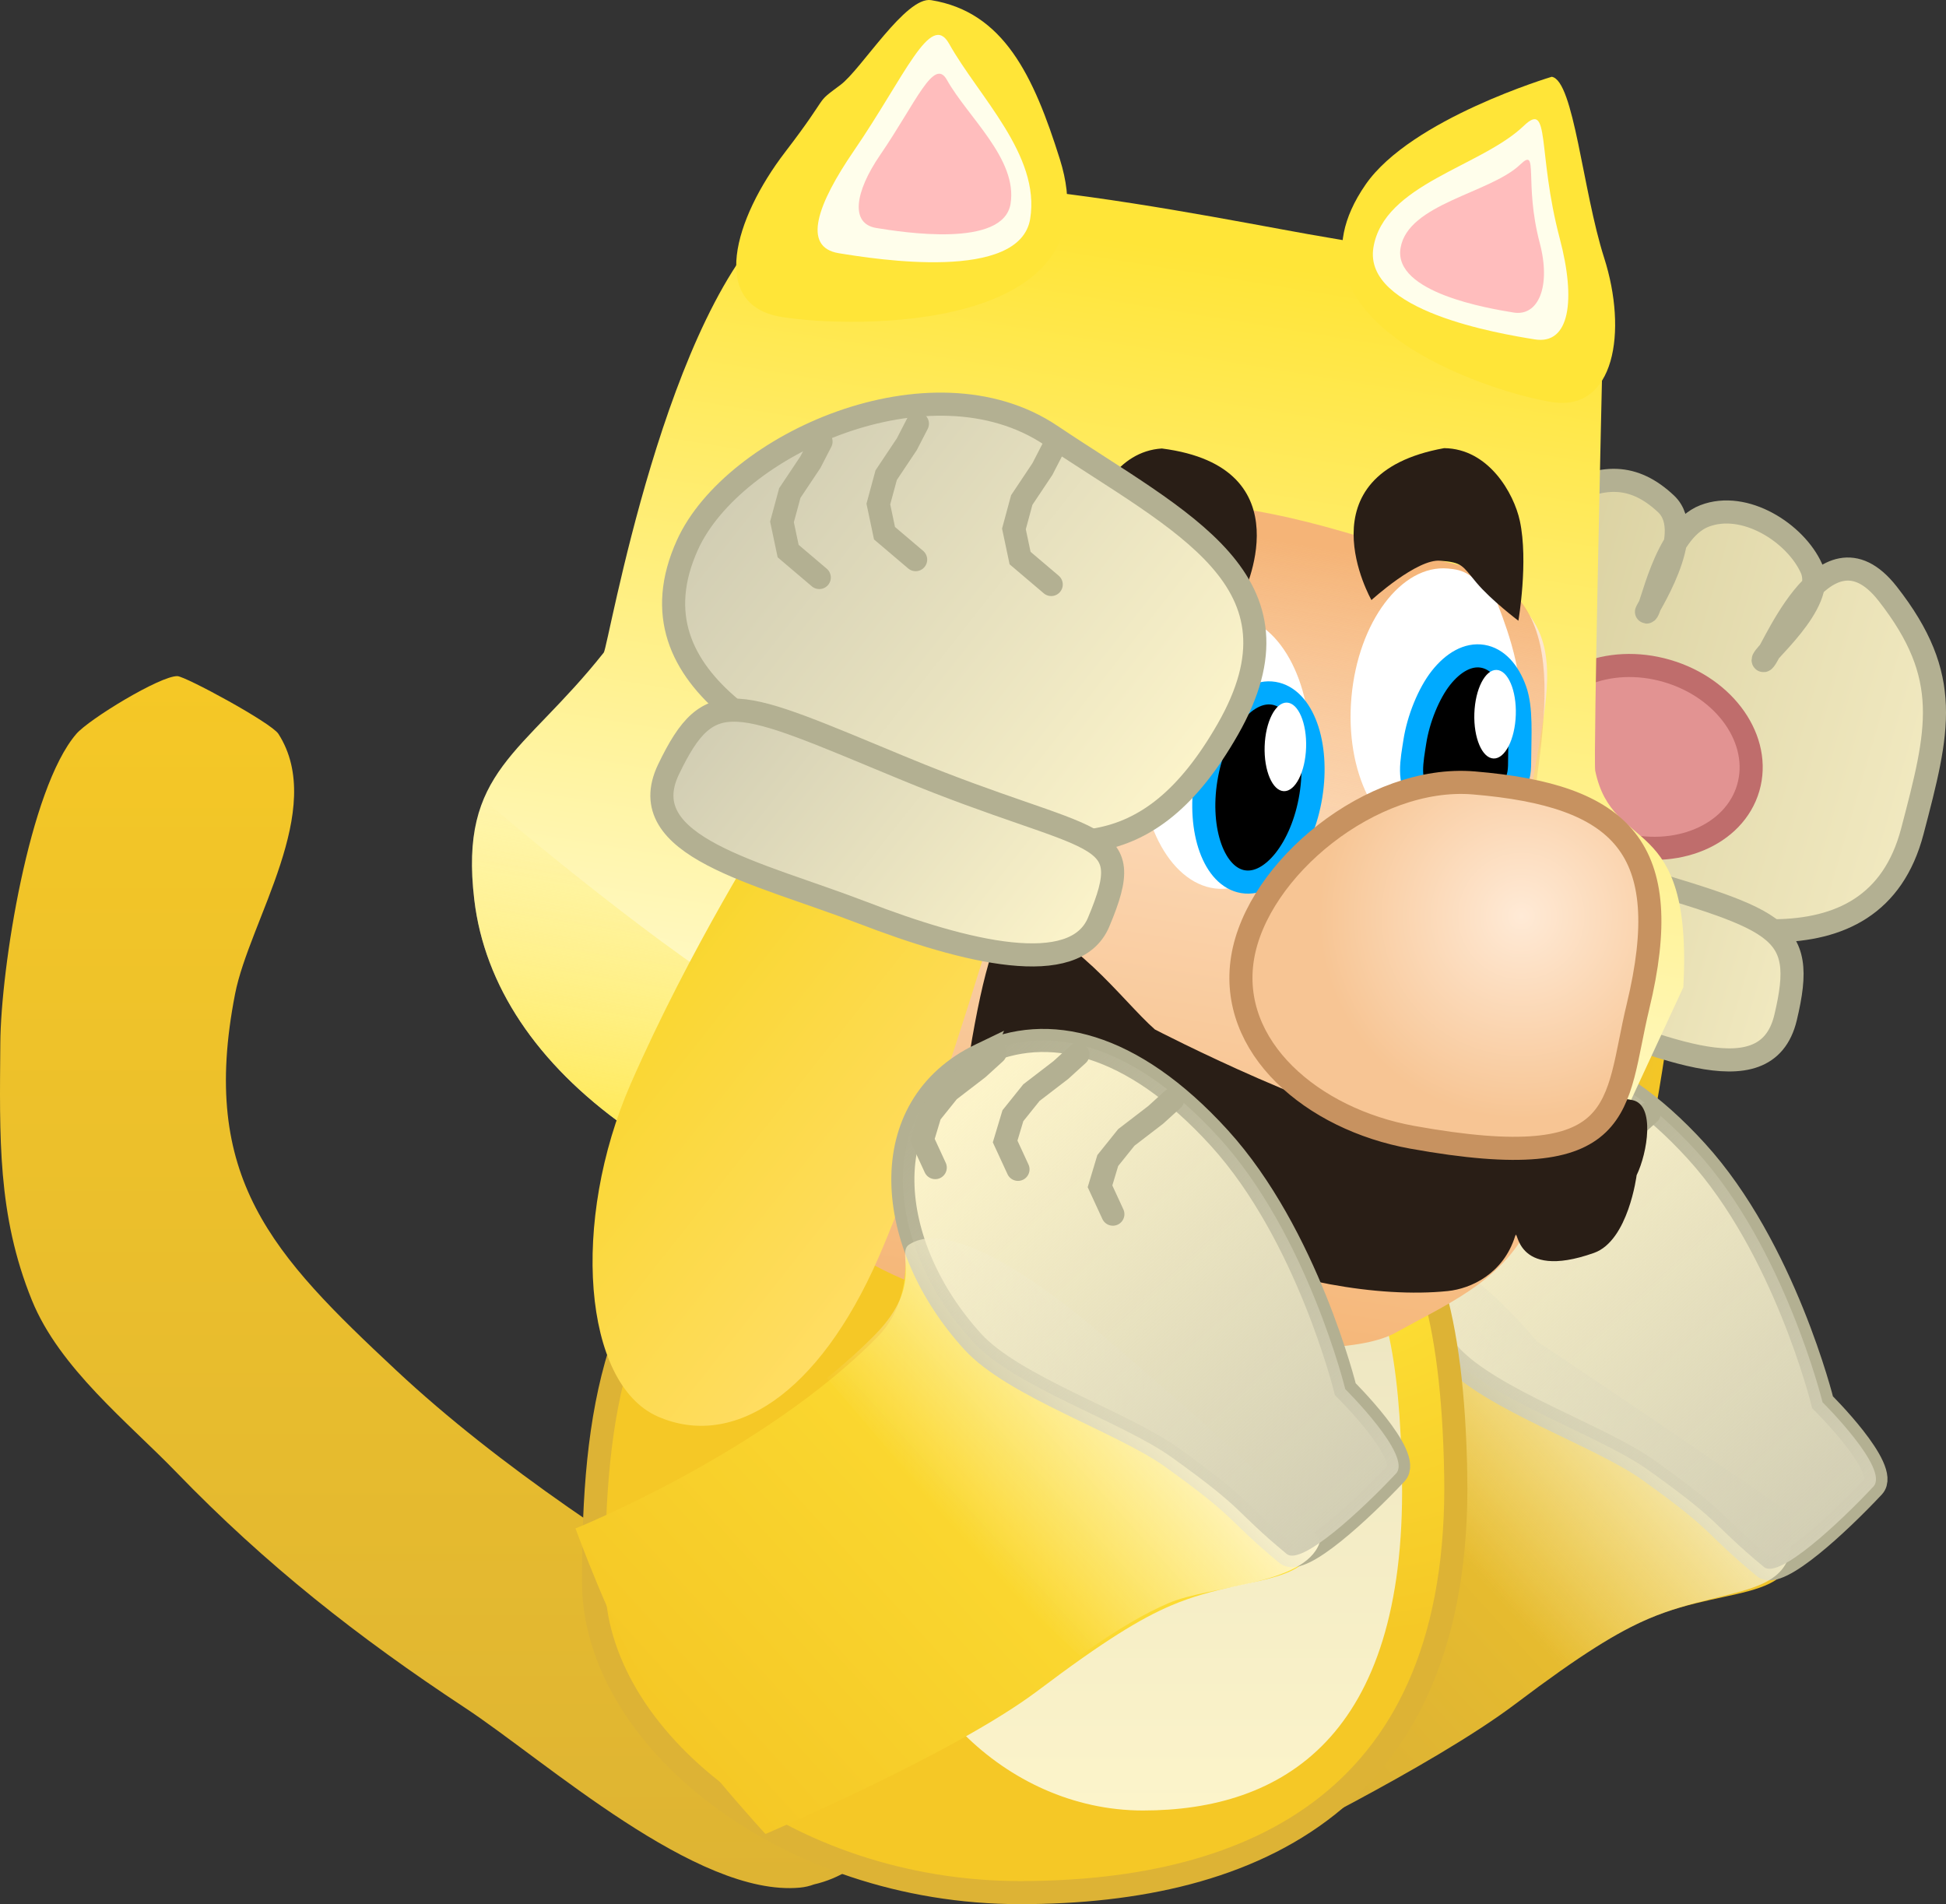 <svg version="1.1" xmlns="http://www.w3.org/2000/svg" xmlns:xlink="http://www.w3.org/1999/xlink" width="126.393" height="123.674" viewBox="0,0,126.393,123.674"><rect x="0" y="0" width="126.393" height="123.674" fill="#333333" stroke="none"/><defs><linearGradient x1="200.773" y1="145.017" x2="200.773" y2="223.734" gradientUnits="userSpaceOnUse" id="color-1"><stop offset="0" stop-color="#f5c826"/><stop offset="1" stop-color="#deb433"/></linearGradient><linearGradient x1="257.895" y1="179.55" x2="276.351" y2="184.919" gradientUnits="userSpaceOnUse" id="color-2"><stop offset="0" stop-color="#d6ad38"/><stop offset="1" stop-color="#f5c826"/></linearGradient><linearGradient x1="260.846" y1="141.793" x2="296.493" y2="152.163" gradientUnits="userSpaceOnUse" id="color-3"><stop offset="0" stop-color="#d2c997"/><stop offset="1" stop-color="#f1e9c0"/></linearGradient><linearGradient x1="259.32" y1="157.773" x2="287.744" y2="166.042" gradientUnits="userSpaceOnUse" id="color-4"><stop offset="0" stop-color="#d2c997"/><stop offset="1" stop-color="#f1e9c0"/></linearGradient><linearGradient x1="247.07" y1="216.451" x2="280.741" y2="185.78" gradientUnits="userSpaceOnUse" id="color-5"><stop offset="0" stop-color="#d6ad38"/><stop offset="1" stop-color="#f5c826"/></linearGradient><linearGradient x1="265.181" y1="201.125" x2="278.335" y2="189.143" gradientUnits="userSpaceOnUse" id="color-6"><stop offset="0" stop-color="#f6efca" stop-opacity="0"/><stop offset="1" stop-color="#f6efca"/></linearGradient><linearGradient x1="290.101" y1="200.598" x2="263.946" y2="171.884" gradientUnits="userSpaceOnUse" id="color-7"><stop offset="0" stop-color="#d2ceb4"/><stop offset="1" stop-color="#d2ceb4" stop-opacity="0"/></linearGradient><radialGradient cx="258.826" cy="179.424" r="28.004" gradientUnits="userSpaceOnUse" id="color-8"><stop offset="0" stop-color="#ffe538"/><stop offset="1" stop-color="#f5c826"/></radialGradient><linearGradient x1="245.843" y1="178.989" x2="245.843" y2="218.693" gradientUnits="userSpaceOnUse" id="color-9"><stop offset="0" stop-color="#eae3c0"/><stop offset="1" stop-color="#fcf4ca"/></linearGradient><linearGradient x1="249.242" y1="117.507" x2="238.505" y2="183.563" gradientUnits="userSpaceOnUse" id="color-10"><stop offset="0" stop-color="#ffe538"/><stop offset="1" stop-color="#fffeeb"/></linearGradient><linearGradient x1="240.617" y1="159.151" x2="236.697" y2="183.269" gradientUnits="userSpaceOnUse" id="color-11"><stop offset="0" stop-color="#ffe538" stop-opacity="0"/><stop offset="1" stop-color="#ffe538"/></linearGradient><linearGradient x1="241.121" y1="133.756" x2="232.66" y2="185.812" gradientUnits="userSpaceOnUse" id="color-12"><stop offset="0" stop-color="#ffead6"/><stop offset="1" stop-color="#f5b677"/></linearGradient><linearGradient x1="238.836" y1="133.684" x2="235.646" y2="153.309" gradientUnits="userSpaceOnUse" id="color-13"><stop offset="0" stop-color="#f5b477"/><stop offset="1" stop-color="#f5b477" stop-opacity="0"/></linearGradient><linearGradient x1="222.594" y1="142.599" x2="234.182" y2="144.482" gradientUnits="userSpaceOnUse" id="color-14"><stop offset="0" stop-color="#5a2c0a"/><stop offset="1" stop-color="#82491d"/></linearGradient><radialGradient cx="270.24" cy="160.602" r="13.171" gradientUnits="userSpaceOnUse" id="color-15"><stop offset="0" stop-color="#ffead6"/><stop offset="1" stop-color="#f7c594"/></radialGradient><linearGradient x1="211.873" y1="166.674" x2="230.74" y2="181.567" gradientUnits="userSpaceOnUse" id="color-16"><stop offset="0" stop-color="#f9d62e"/><stop offset="1" stop-color="#ffdd63"/></linearGradient><linearGradient x1="220.317" y1="130.675" x2="248.199" y2="152.685" gradientUnits="userSpaceOnUse" id="color-17"><stop offset="0" stop-color="#d1cdb3"/><stop offset="1" stop-color="#fcf4ca"/></linearGradient><linearGradient x1="217.846" y1="146.662" x2="240.272" y2="164.365" gradientUnits="userSpaceOnUse" id="color-18"><stop offset="0" stop-color="#d1cdb3"/><stop offset="1" stop-color="#fcf4ca"/></linearGradient><linearGradient x1="216.525" y1="215.137" x2="249.746" y2="184.922" gradientUnits="userSpaceOnUse" id="color-19"><stop offset="0" stop-color="#f5c826"/><stop offset="1" stop-color="#ffe538"/></linearGradient><linearGradient x1="233.99" y1="200.955" x2="246.725" y2="189.373" gradientUnits="userSpaceOnUse" id="color-20"><stop offset="0" stop-color="#fff7d1" stop-opacity="0"/><stop offset="1" stop-color="#fff7d1"/></linearGradient><linearGradient x1="259.095" y1="199.747" x2="232.961" y2="171.014" gradientUnits="userSpaceOnUse" id="color-21"><stop offset="0" stop-color="#d2ceb4"/><stop offset="1" stop-color="#d2ceb4" stop-opacity="0"/></linearGradient></defs><g transform="translate(-171.429,-101.103)"><g data-paper-data="{&quot;isPaintingLayer&quot;:true}" fill-rule="nonzero" stroke-linejoin="miter" stroke-miterlimit="10" stroke-dasharray="" stroke-dashoffset="0" style="mix-blend-mode: normal"><path d="M223.378,223.703c-6.704,0.618 -16.472,-8.204 -21.768,-11.695c-6.93,-4.568 -12.904,-9.262 -18.745,-15.303c-3.099,-3.205 -7.578,-6.752 -9.363,-11.15c-2.255,-5.555 -2.097,-10.622 -2.052,-16.705c0.036,-4.883 1.877,-16.535 4.938,-20.083c0.825,-0.956 5.451,-3.774 6.562,-3.75c0.521,0.011 6.1,3.029 6.562,3.75c3.141,4.897 -1.885,12.126 -2.815,16.893c-2.335,11.957 2.424,16.925 10.466,24.445c6.702,6.267 15.316,11.899 23.232,16.598c1.531,0.909 8.131,3.197 8.325,5.121c0.879,1.229 1.396,2.734 1.396,4.359c0,3.564 -2.486,6.548 -5.819,7.311c-0.288,0.107 -0.593,0.179 -0.919,0.209z" data-paper-data="{&quot;origPos&quot;:null}" fill="url(#color-1)" stroke="none" stroke-width="0.5" stroke-linecap="butt"/><g data-paper-data="{&quot;index&quot;:null}" stroke-linecap="butt"><path d="M261.402,200.458c-5.124,-1.414 -7.213,-7.667 -4.623,-17.051c2.083,-7.547 7.928,-21.725 7.928,-21.725l15.329,4.42c0,0 -1.06,9.306 -3.65,18.689c-2.589,9.383 -9.859,17.08 -14.984,15.666z" data-paper-data="{&quot;origRot&quot;:0,&quot;origPos&quot;:null}" fill="url(#color-2)" stroke="none" stroke-width="0"/><g data-paper-data="{&quot;origPos&quot;:null}" stroke="#b3b092" stroke-width="1.5"><path d="M272.991,158.654c-8.927,-2.91 -13.828,-6.138 -12.151,-16.379c0.903,-5.516 7.388,-7.922 9.695,-8.472c2.307,-0.55 -0.993,5.922 -0.715,5.918c0.359,-0.004 0.203,-4.611 2.919,-6.246c2.716,-1.635 4.817,-1.602 6.899,0.353c2.082,1.955 -1.381,7.015 -1.27,7.028c0.304,0.035 1.141,-5.227 3.765,-6.241c2.623,-1.014 5.926,1.119 6.948,3.401c1.023,2.281 -3.389,5.752 -3.126,5.987c0.31,0.278 3.85,-9.743 8.079,-4.338c4.23,5.405 3.319,8.886 1.601,15.432c-2.512,9.573 -13.718,6.468 -22.645,3.558z" data-paper-data="{&quot;origRot&quot;:0}" fill="url(#color-3)"/><path d="M259.458,157.301c1.911,-6.576 3.188,-3.633 16.126,0.216c11.357,3.378 13.266,3.607 11.818,9.677c-1.295,5.426 -8.725,1.529 -15.62,-0.709c-6.895,-2.237 -13.441,-5.344 -12.325,-9.184z" data-paper-data="{&quot;origRot&quot;:0}" fill="url(#color-4)"/></g><path d="M271.16,148.254c0.897,-3.085 4.718,-4.686 8.534,-3.576c3.816,1.11 6.181,4.511 5.284,7.596c-0.897,3.085 -4.718,4.686 -8.534,3.576c-3.816,-1.11 -6.181,-4.511 -5.284,-7.596z" fill="#e29392" stroke="#bf6d6c" stroke-width="1.5"/></g><g><path d="M259.417,188.816c3.205,-3.257 1.051,-8.276 1.917,-8.848c3.503,-2.312 6.99,-2.824 13.062,0.944c7.522,4.667 11.608,9.994 13.435,18.655c1.245,5.899 -3.783,4.296 -9.325,6.67c-1.989,0.852 -4.319,2.264 -8.657,5.539c-5.424,4.096 -16.991,9.705 -16.991,9.705c0,0 -4.191,-3.396 -7.794,-7.233c-3.523,-3.833 -5.434,-9.102 -5.434,-9.102c0,0 12.378,-8.803 19.786,-16.332z" data-paper-data="{&quot;origPos&quot;:null}" fill="url(#color-5)" stroke="none" stroke-width="0" stroke-linecap="butt"/><path d="M266.112,170.476c4.294,-2.063 9.781,-0.883 15.499,5.395c5.718,6.277 8.194,16.309 8.194,16.309c0,0 4.379,4.327 3.297,5.481c-2.24,2.389 -6.138,6.019 -7.099,5.223c-3.547,-2.939 -2.51,-2.718 -7.47,-6.269c-3.211,-2.299 -10.276,-4.59 -12.936,-7.51c-5.718,-6.277 -6.555,-15.232 0.515,-18.629z" data-paper-data="{&quot;origPos&quot;:null}" fill="#fff6cb" stroke="#b3b092" stroke-width="1.5" stroke-linecap="butt"/><path d="M259.417,188.816c3.205,-3.257 1.093,-5.624 1.959,-6.195c3.503,-2.312 9.864,5.598 9.864,5.598c0,0 5.046,3.311 16.355,11.09c1.245,5.899 -3.547,4.556 -9.089,6.93c-1.469,0.629 -3.123,1.564 -5.636,3.329c-1.83,-2.128 -3.696,-4.236 -5.663,-6.271c-3.525,-3.647 -6.3,-8.639 -10.463,-11.608c1.772,-1.552 1.165,-1.34 2.672,-2.872z" data-paper-data="{&quot;origPos&quot;:null}" fill="url(#color-6)" stroke="none" stroke-width="0" stroke-linecap="butt"/><path d="M266.112,170.476c4.294,-2.063 9.781,-0.883 15.499,5.395c5.718,6.277 8.194,16.309 8.194,16.309c0,0 4.379,4.327 3.297,5.481c-2.24,2.389 -6.138,6.019 -7.099,5.223c-3.547,-2.939 -2.51,-2.718 -7.47,-6.269c-3.211,-2.299 -10.276,-4.59 -12.936,-7.51c-5.718,-6.277 -6.555,-15.232 0.515,-18.629z" data-paper-data="{&quot;origPos&quot;:null}" fill="url(#color-7)" stroke="#b3b092" stroke-width="0" stroke-linecap="butt"/><path d="M274.665,180.858l-0.836,-1.809l0.503,-1.675l1.203,-1.501l1.909,-1.468l1.109,-1.01" fill="none" stroke="#b3b092" stroke-width="1.5" stroke-linecap="round"/><path d="M268.5,177.952l-0.836,-1.809l0.503,-1.675l1.203,-1.501l1.909,-1.468l1.109,-1.01" fill="none" stroke="#b3b092" stroke-width="1.5" stroke-linecap="round"/><path d="M263.125,177.843l-0.836,-1.809l0.503,-1.675l1.203,-1.501l1.909,-1.468l1.109,-1.01" fill="none" stroke="#b3b092" stroke-width="1.5" stroke-linecap="round"/></g><g stroke-linecap="butt"><path d="M265.978,196.826c0.392,21.174 -13.112,27.2 -28.3,27.2c-15.188,0 -27.7,-10.038 -27.7,-20.2c0,-11.024 1.319,-19.8 9.821,-26.816c6.335,-5.228 15.465,-2.784 23.679,-2.784c15.188,0 22.116,1.845 22.5,22.6z" data-paper-data="{&quot;origPos&quot;:null}" fill="url(#color-8)" stroke="#ddb335" stroke-width="1.5"/><path d="M262.491,197.253c0.233,16.69 -7.797,21.44 -16.829,21.44c-9.032,0 -16.472,-7.912 -16.472,-15.922c0,-8.69 0.784,-15.607 5.84,-21.138c3.767,-4.121 9.197,-2.194 14.081,-2.194c9.032,0 13.152,1.454 13.38,17.814z" fill="url(#color-9)" stroke="#d2ceb4" stroke-width="0"/></g><g><path d="M277.124,173.072c-10.56,17.112 -21.644,13.177 -41.436,9.96c-19.792,-3.217 -32.124,-12.318 -33.454,-23.491c-1.004,-8.429 3.138,-9.402 8.41,-16.054c0.301,-0.379 4.002,-22.462 11.65,-28.693c5.558,-4.529 28.528,0.626 35.605,1.777c0,0 13.214,1.992 17.592,8.589c0,0 -0.584,25.363 -0.452,26.002c1.149,5.525 6.339,2.498 5.725,14.059z" fill="url(#color-10)" stroke="none" stroke-width="0" stroke-linecap="butt"/><path d="M235.688,183.032c-19.792,-3.217 -32.124,-12.318 -33.454,-23.491c-0.341,-2.868 -0.087,-4.872 0.604,-6.531c3.002,2.654 14.669,12.146 17.892,13.275c13.259,4.645 20.388,4.945 33.638,7.243c13.25,2.298 13.782,1.73 20.973,2.228c-10.047,13.988 -20.971,10.312 -39.653,7.276z" fill="url(#color-11)" stroke="none" stroke-width="0" stroke-linecap="butt"/><path d="M249.651,134.496c8.091,0.72 16.826,3.487 18.796,4.626c5.91,3.42 2.675,8.406 1.795,18.1c-0.893,9.83 5.166,15.358 0.278,23.934c-1.885,3.306 -5.137,4.668 -8.465,6.513c-1.888,1.047 -6.768,1.568 -17.452,0.057c-15.103,-2.137 -18.974,-5.268 -24.411,-11.006c-1.419,-1.497 -2.387,-7.48 -1.827,-12.359c0.56,-4.88 2.537,-9.893 5.071,-15.911c2.534,-6.019 1.948,-10.034 6.977,-12.71c5.029,-2.677 11.148,-1.962 19.239,-1.243z" data-paper-data="{&quot;origPos&quot;:null}" fill="url(#color-12)" stroke="none" stroke-width="0" stroke-linecap="butt"/><path d="M266.085,137.779c8.121,1.788 5.391,10.784 4.482,18.983c-1.396,-0.008 -28.026,-3.713 -48.046,-6.37c0.692,-0.689 0.302,-1.396 0.913,-1.942c3.353,-2.994 1.907,-9.662 6.72,-12.435c4.814,-2.773 11.407,-2.795 18.759,-2.243c7.353,0.552 12.773,3.038 17.171,4.007z" data-paper-data="{&quot;origPos&quot;:null}" fill="url(#color-13)" stroke="none" stroke-width="0" stroke-linecap="butt"/><path d="M270.163,147.358c-0.437,4.882 -3.243,8.62 -6.269,8.35c-3.026,-0.271 -5.124,-4.448 -4.688,-9.33c0.437,-4.882 3.243,-8.62 6.269,-8.35c0.49,0.044 0.916,0.112 1.391,0.426c0.475,0.313 1.415,0.762 1.739,1.637c0.324,0.875 1.817,4.376 1.558,7.267z" data-paper-data="{&quot;origPos&quot;:null,&quot;origRot&quot;:0}" fill="#ffffff" stroke="none" stroke-width="0" stroke-linecap="butt"/><path d="M232.624,144.11c-0.418,2.575 1.988,6.831 -0.511,7.581c-2.907,0.872 -3.991,-1.165 -3.991,-1.165c0,0 0.322,1.649 -3.394,1.737c-1.193,0.028 -1.625,-1.998 -1.625,-1.998c0,0 1.539,-5.169 2.652,-8.275c1.213,-3.384 3.071,-4.67 5.838,-6.965c5.036,1.97 1.61,5.524 1.032,9.084z" fill="url(#color-14)" stroke="#5c3822" stroke-width="1" stroke-linecap="butt"/><path d="M256.505,150.208c-0.217,4.897 -2.854,8.757 -5.888,8.622c-3.035,-0.135 -5.318,-4.214 -5.101,-9.11c0.217,-4.897 2.854,-8.757 5.888,-8.622c3.035,0.135 5.318,4.214 5.101,9.11z" data-paper-data="{&quot;origPos&quot;:null,&quot;origRot&quot;:0}" fill="#ffffff" stroke="none" stroke-width="0" stroke-linecap="butt"/><path d="M254.158,146.13c0.94,0.153 1.679,0.977 2.116,2.185c0.436,1.208 0.569,2.8 0.295,4.488c-0.275,1.689 -0.905,3.157 -1.701,4.164c-0.797,1.007 -1.759,1.555 -2.699,1.402c-0.94,-0.153 -1.679,-0.977 -2.116,-2.185c-0.436,-1.208 -0.569,-2.8 -0.295,-4.488c0.275,-1.689 0.905,-3.157 1.701,-4.164c0.797,-1.007 1.759,-1.555 2.699,-1.402z" data-paper-data="{&quot;origPos&quot;:null}" fill="#000000" stroke="#00aaff" stroke-width="1.5" stroke-linecap="butt"/><path d="M267.72,143.725c0.94,0.153 1.679,0.977 2.116,2.185c0.436,1.208 0.299,2.991 0.295,4.488c-0.005,0.545 0.018,1.343 -0.437,1.753c-0.569,0.492 -1.401,0.636 -2.151,0.765c-1.281,0.055 -2.879,0.583 -3.864,-0.223c-0.86,-0.727 -0.535,-2.253 -0.359,-3.402c0.228,-1.484 0.905,-3.157 1.701,-4.164c0.797,-1.007 1.759,-1.555 2.699,-1.402z" data-paper-data="{&quot;origPos&quot;:null}" fill="#000000" stroke="#00aaff" stroke-width="1.5" stroke-linecap="round"/><path d="M269.837,181.392c-0.775,2.456 -2.88,3.408 -4.37,3.563c-4.547,0.473 -10.862,-0.73 -14.971,-2.734c-2.361,-1.152 -2.144,-2.765 -2.348,-3.029c-0.215,-0.278 -3.183,1.07 -6.41,0.546c-5.179,-0.842 -8.167,-5.073 -7.336,-10.184c0.911,-5.604 1.903,-8.639 2.773,-8.663c3.844,0.538 7.09,5.157 9.263,7.074c0,0 11.941,6.204 17.89,6.826c0,0 10.238,-2.906 13.155,-2.232c1.447,0.335 0.958,3.401 0.245,4.874c0,0 -0.537,4.252 -2.766,5.044c-5.271,1.871 -4.901,-1.795 -5.125,-1.084z" data-paper-data="{&quot;origPos&quot;:null}" fill="#291e16" stroke="#321f12" stroke-width="0" stroke-linecap="butt"/><path d="M277.816,166.478c-1.555,6.452 -0.508,11.044 -14.659,8.49c-6.522,-1.177 -11.965,-5.86 -11.023,-11.652c0.941,-5.792 8.413,-11.915 15.018,-11.363c9.623,0.804 13.153,4.202 10.665,14.524z" data-paper-data="{&quot;origPos&quot;:null}" fill="url(#color-15)" stroke="#c79260" stroke-width="1.5" stroke-linecap="butt"/><path d="M255.011,146.736c0.372,0.013 0.697,0.346 0.923,0.875c0.226,0.529 0.353,1.253 0.326,2.047c-0.027,0.794 -0.202,1.508 -0.463,2.02c-0.262,0.512 -0.609,0.823 -0.98,0.811c-0.372,-0.013 -0.697,-0.346 -0.923,-0.875c-0.226,-0.529 -0.353,-1.253 -0.326,-2.047c0.027,-0.794 0.202,-1.508 0.463,-2.02c0.262,-0.512 0.609,-0.823 0.98,-0.811z" data-paper-data="{&quot;origPos&quot;:null,&quot;origRot&quot;:0}" fill="#ffffff" stroke="#00aaff" stroke-width="0" stroke-linecap="butt"/><path d="M268.631,144.614c0.372,0.013 0.697,0.346 0.923,0.875c0.226,0.529 0.353,1.253 0.326,2.047c-0.027,0.794 -0.202,1.508 -0.463,2.02c-0.262,0.512 -0.609,0.823 -0.98,0.811c-0.372,-0.013 -0.697,-0.346 -0.923,-0.875c-0.226,-0.529 -0.353,-1.253 -0.326,-2.047c0.027,-0.794 0.202,-1.508 0.463,-2.02c0.262,-0.512 0.609,-0.823 0.98,-0.811z" data-paper-data="{&quot;origPos&quot;:null,&quot;origRot&quot;:0}" fill="#ffffff" stroke="#00aaff" stroke-width="0" stroke-linecap="butt"/><path d="M247.502,137.523c-1.424,0.184 -1.391,0.387 -2.254,1.534c-0.89,1.184 -2.6,2.616 -2.6,2.616c0,0 -0.858,-3.814 -0.426,-6.472c0.293,-1.804 1.785,-4.79 4.669,-4.969c9.459,1.212 5.219,9.613 5.219,9.613c0,0 -3.108,-2.555 -4.609,-2.323z" fill="#291e16" stroke="none" stroke-width="0" stroke-linecap="butt"/><path d="M264.989,137.522c-1.511,-0.155 -4.484,2.555 -4.484,2.555c0,0 -4.664,-8.173 4.721,-9.867c2.889,0.031 4.532,2.936 4.917,4.724c0.567,2.632 -0.094,6.485 -0.094,6.485c0,0 -1.781,-1.343 -2.73,-2.48c-0.921,-1.102 -0.898,-1.305 -2.329,-1.417z" data-paper-data="{&quot;index&quot;:null,&quot;origRot&quot;:0}" fill="#291e16" stroke="none" stroke-width="0" stroke-linecap="butt"/><g stroke="none" stroke-width="0" stroke-linecap="butt"><path d="M240.268,111.445c3.546,11.279 -13.372,11.009 -18.084,10.243c-4.712,-0.766 -3.096,-6.357 0.239,-10.707c3.056,-3.986 1.812,-3.039 3.598,-4.366c1.343,-0.999 4.246,-5.769 5.887,-5.502c4.712,0.766 6.655,4.909 8.36,10.332z" data-paper-data="{&quot;origPos&quot;:null}" fill="#ffe538"/><path d="M238.341,115.309c-0.671,4.127 -10.016,2.633 -12.433,2.24c-2.416,-0.393 -1.374,-3.216 0.984,-6.657c3.312,-4.834 4.978,-9.101 6.181,-6.949c1.921,3.437 5.938,7.239 5.267,11.366z" data-paper-data="{&quot;origPos&quot;:null}" fill="#fffeeb"/><path d="M237.065,114.338c-0.471,2.896 -7.028,1.847 -8.724,1.572c-1.695,-0.276 -1.401,-2.327 0.254,-4.742c2.324,-3.392 3.493,-6.386 4.337,-4.876c1.348,2.412 4.603,5.151 4.132,8.046z" data-paper-data="{&quot;origPos&quot;:null}" fill="#ffbdbd"/></g><g stroke="none" stroke-width="0" stroke-linecap="butt"><path d="M272.216,106.09c1.437,0.234 2.005,7.396 3.403,11.761c1.525,4.763 0.703,10.033 -3.42,9.363c-4.123,-0.67 -18.221,-5.251 -12.07,-14.131c2.957,-4.269 12.087,-6.994 12.087,-6.994z" data-paper-data="{&quot;index&quot;:null}" fill="#ffe538"/><path d="M270.402,109.273c1.744,-1.673 0.852,1.707 2.334,7.32c1.055,3.996 0.658,6.924 -1.633,6.552c-2.291,-0.372 -11.142,-1.836 -10.471,-5.963c0.671,-4.127 6.985,-5.237 9.77,-7.909z" data-paper-data="{&quot;origPos&quot;:null,&quot;index&quot;:null}" fill="#fffeeb"/><path d="M270.174,111.783c1.224,-1.174 0.224,1.172 1.264,5.111c0.74,2.804 -0.09,4.769 -1.697,4.508c-1.607,-0.261 -7.818,-1.288 -7.347,-4.184c0.471,-2.896 5.826,-3.56 7.78,-5.434z" data-paper-data="{&quot;origPos&quot;:null,&quot;index&quot;:null}" fill="#ffbdbd"/></g></g><g data-paper-data="{&quot;index&quot;:null}"><path d="M228.49,182.779c-3.902,8.918 -9.464,12.458 -14.334,10.327c-4.87,-2.131 -5.665,-12.688 -1.764,-21.606c3.902,-8.918 8.942,-16.812 8.942,-16.812l14.688,6.226c0,0 -4.395,14.692 -7.533,21.865z" data-paper-data="{&quot;origRot&quot;:0,&quot;origPos&quot;:null}" fill="url(#color-16)" stroke="none" stroke-width="0" stroke-linecap="butt"/><path d="M231.42,153.527c-8.765,-3.365 -19.423,-8.015 -15.342,-17.031c2.961,-6.541 15.812,-12.349 23.608,-7.117c8.507,5.71 17.006,9.438 11.49,19.087c-5.15,9.009 -10.991,8.427 -19.756,5.062z" data-paper-data="{&quot;origRot&quot;:0,&quot;origPos&quot;:null}" fill="url(#color-17)" stroke="#b3b092" stroke-width="1.5" stroke-linecap="butt"/><path d="M227.424,160.369c-6.764,-2.607 -14.989,-4.262 -12.575,-9.292c2.7,-5.626 4.327,-4.601 15.275,-0.068c12.471,5.164 15.318,3.683 12.658,9.994c-1.553,3.685 -8.594,1.973 -15.357,-0.634z" data-paper-data="{&quot;origRot&quot;:0,&quot;origPos&quot;:null}" fill="url(#color-18)" stroke="#b3b092" stroke-width="1.5" stroke-linecap="butt"/><path d="M239.706,139.066l-2.022,-1.717l-0.4,-1.894l0.508,-1.876l1.341,-2.009l0.687,-1.333" data-paper-data="{&quot;index&quot;:null,&quot;origRot&quot;:0}" fill="none" stroke="#b3b092" stroke-width="1.5" stroke-linecap="round"/><path d="M230.9,137.451l-2.022,-1.717l-0.4,-1.894l0.508,-1.876l1.341,-2.009l0.687,-1.333" data-paper-data="{&quot;index&quot;:null,&quot;origRot&quot;:0}" fill="none" stroke="#b3b092" stroke-width="1.5" stroke-linecap="round"/><path d="M224.641,138.612l-2.022,-1.717l-0.4,-1.894l0.508,-1.876l1.341,-2.009l0.687,-1.333" data-paper-data="{&quot;index&quot;:null,&quot;origRot&quot;:0}" fill="none" stroke="#b3b092" stroke-width="1.5" stroke-linecap="round"/></g><g><path d="M228.42,187.942c3.207,-3.255 1.057,-8.275 1.923,-8.846c3.505,-2.31 6.992,-2.819 13.062,0.954c7.518,4.673 11.601,10.003 13.421,18.665c1.24,5.9 -3.787,4.293 -9.33,6.663c-1.989,0.851 -4.32,2.26 -8.661,5.533c-5.428,4.091 -17.688,9.306 -17.688,9.306c0,0 -5.147,-5.568 -7.839,-9.896c-2.124,-3.416 -4.502,-9.947 -4.502,-9.947c0,0 12.201,-4.908 19.614,-12.432z" data-paper-data="{&quot;origPos&quot;:null}" fill="url(#color-19)" stroke="none" stroke-width="0" stroke-linecap="butt"/><path d="M235.129,169.607c4.295,-2.059 9.781,-0.875 15.495,5.406c5.713,6.282 8.182,16.315 8.182,16.315c0,0 4.376,4.33 3.293,5.483c-2.242,2.387 -6.143,6.014 -7.103,5.217c-3.545,-2.942 -2.508,-2.72 -7.465,-6.275c-3.209,-2.301 -10.273,-4.598 -12.93,-7.52c-5.713,-6.282 -6.544,-15.237 0.529,-18.628z" data-paper-data="{&quot;origPos&quot;:null}" fill="#fff6cb" stroke="#b3b092" stroke-width="1.5" stroke-linecap="butt"/><path d="M228.272,187.78c3.207,-3.255 1.336,-5.27 2.202,-5.841c3.505,-2.31 12.697,6.011 12.697,6.011c0,0 14.399,12.156 13.955,13.382c-0.989,2.725 -7.111,2.744 -9.777,3.884c-1.495,0.639 -3.184,1.595 -5.775,3.42c-6.11,-5.413 -11.061,-11.856 -16.443,-18.023c1.104,-0.895 2.165,-1.842 3.142,-2.833z" fill="url(#color-20)" stroke="none" stroke-width="0" stroke-linecap="butt"/><path d="M235.129,169.607c4.295,-2.059 9.781,-0.875 15.495,5.406c5.713,6.282 8.182,16.315 8.182,16.315c0,0 4.376,4.33 3.293,5.483c-2.242,2.387 -6.143,6.014 -7.103,5.217c-3.545,-2.942 -2.508,-2.72 -7.465,-6.275c-3.209,-2.301 -10.273,-4.598 -12.93,-7.52c-5.713,-6.282 -6.544,-15.237 0.529,-18.628z" data-paper-data="{&quot;origPos&quot;:null}" fill="url(#color-21)" stroke="#b3b092" stroke-width="0" stroke-linecap="butt"/><path d="M243.71,179.962l-0.835,-1.809l0.504,-1.675l1.204,-1.5l1.91,-1.467l1.11,-1.009" fill="none" stroke="#b3b092" stroke-width="1.5" stroke-linecap="round"/><path d="M237.548,177.051l-0.835,-1.809l0.504,-1.675l1.204,-1.5l1.91,-1.467l1.11,-1.009" fill="none" stroke="#b3b092" stroke-width="1.5" stroke-linecap="round"/><path d="M232.173,176.938l-0.835,-1.809l0.504,-1.675l1.204,-1.5l1.91,-1.467l1.11,-1.009" fill="none" stroke="#b3b092" stroke-width="1.5" stroke-linecap="round"/></g></g></g></svg>
